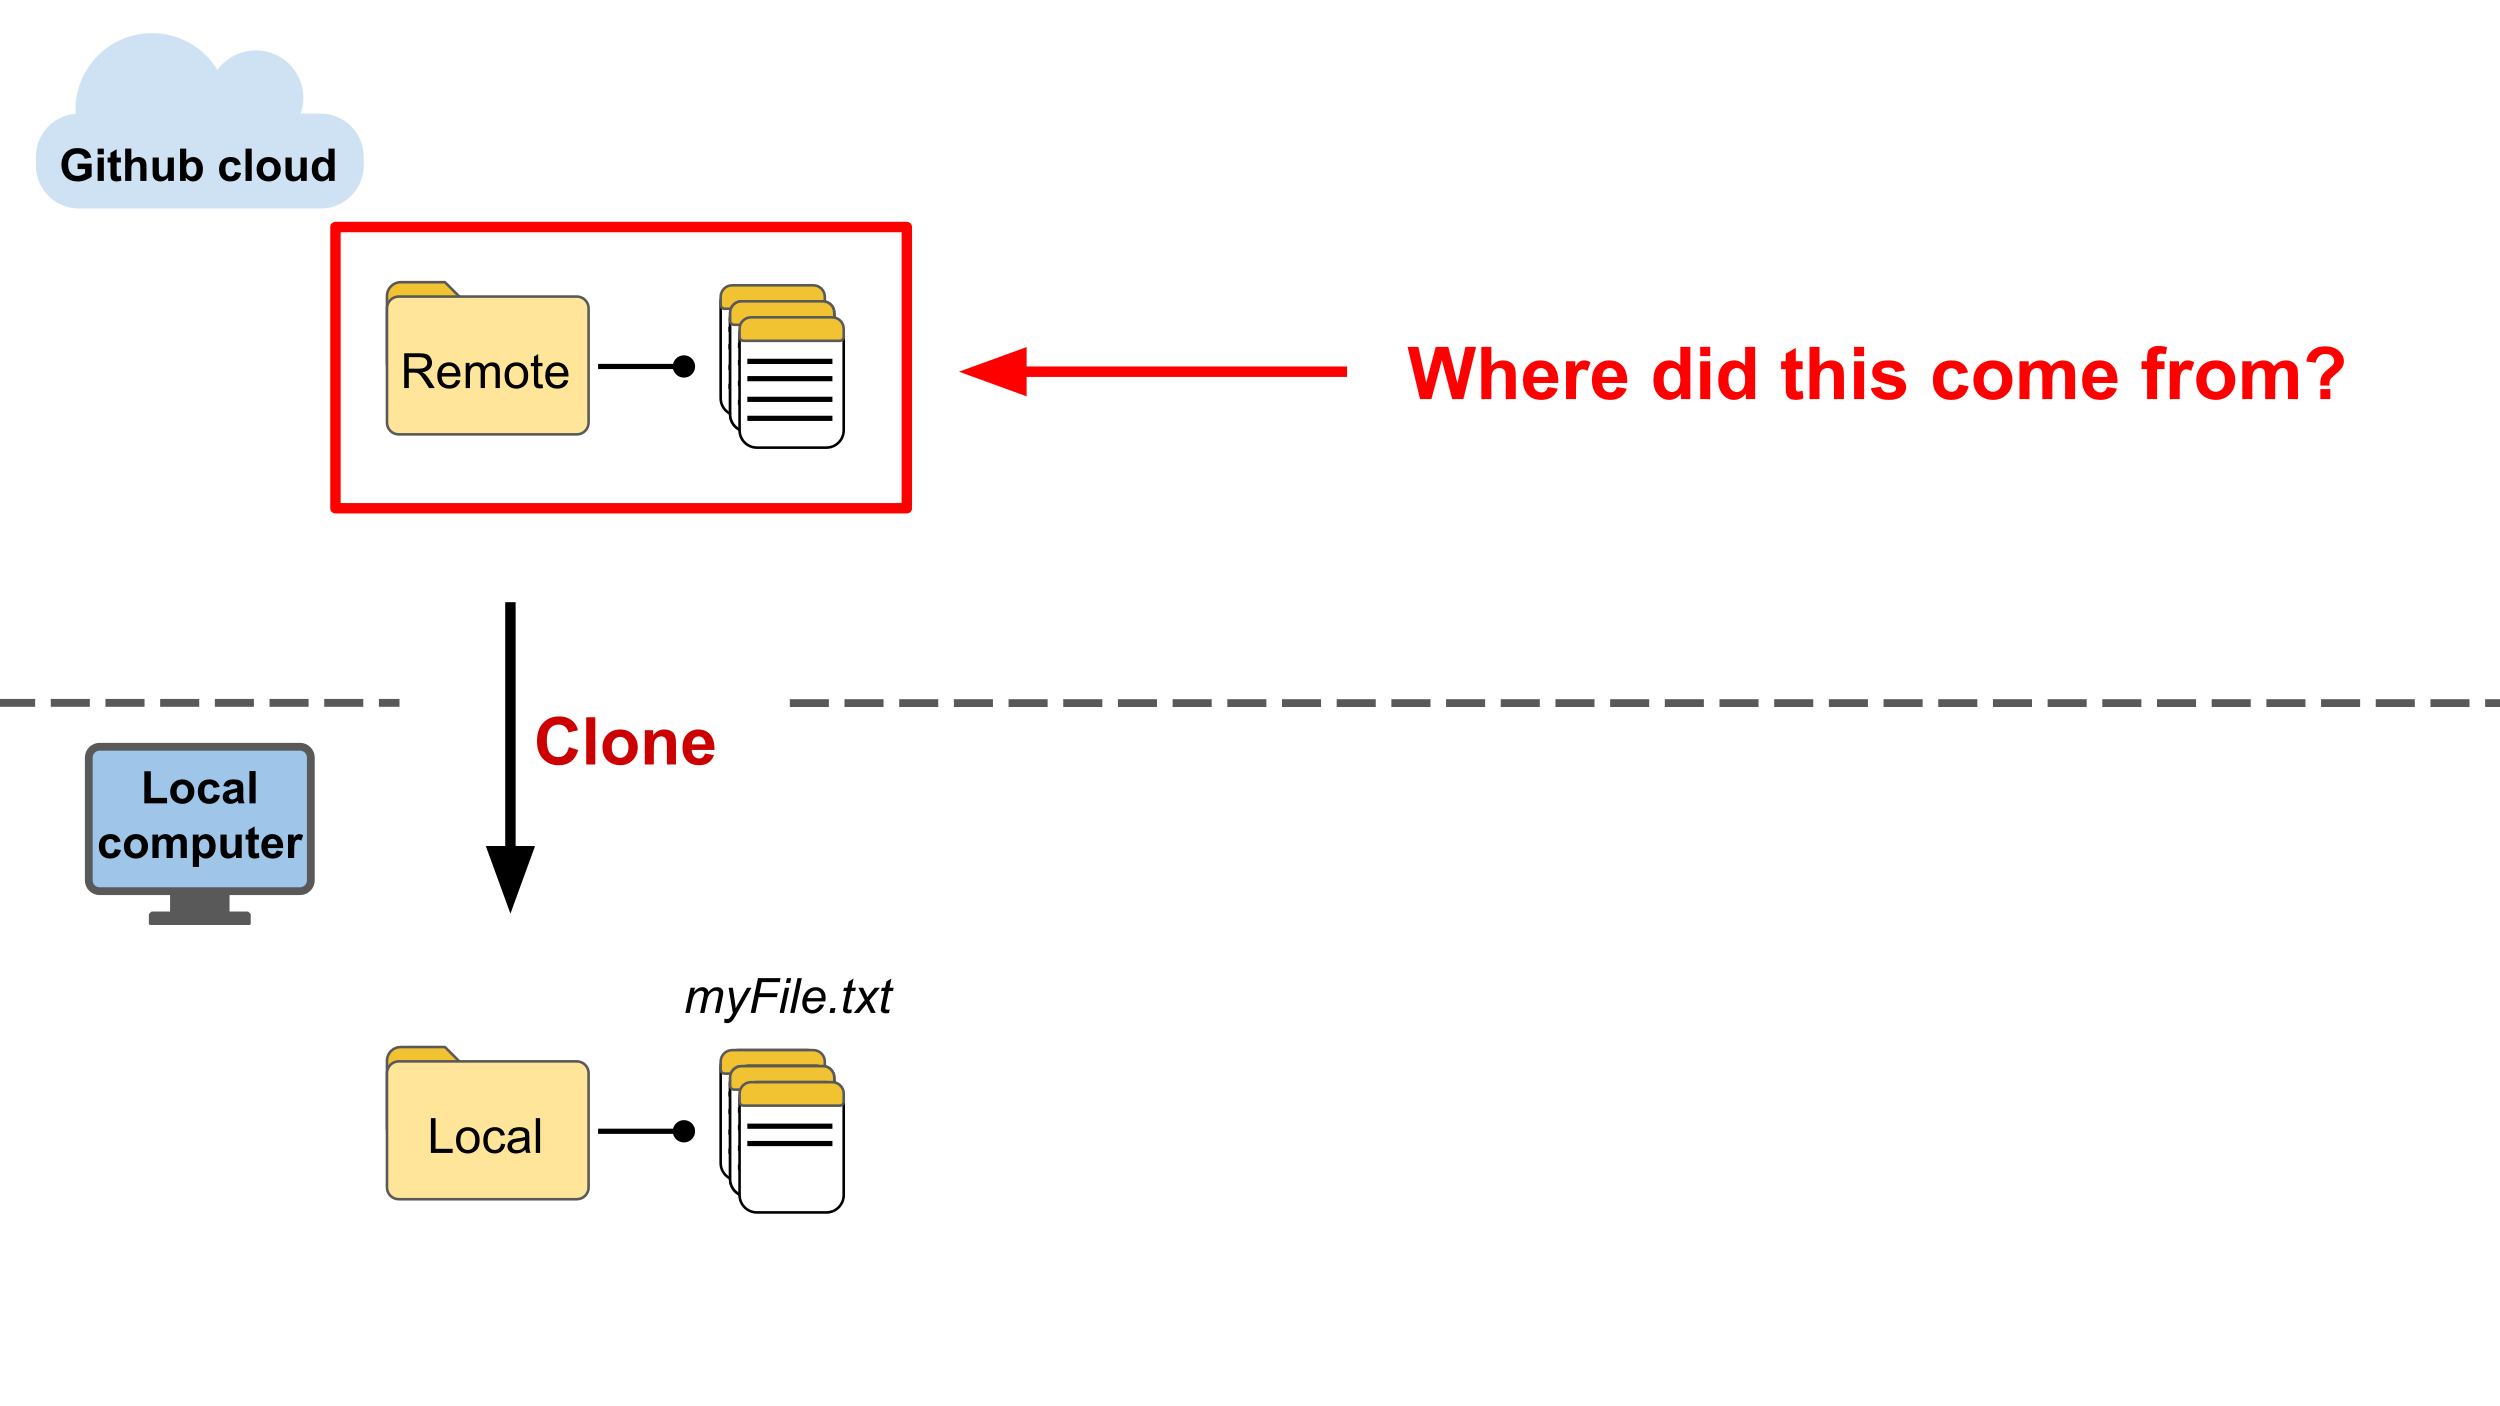 <svg version="1.1" viewBox="0.0 0.0 960.0 540.0" fill="none" stroke="none" stroke-linecap="square" stroke-miterlimit="10" xmlns:xlink="http://www.w3.org/1999/xlink" xmlns="http://www.w3.org/2000/svg"><rect x="0.0" y="0.0" width="960.0" height="540.0" fill="#333333" stroke="none"/><clipPath id="g9e1ea9d259_0_1703.0"><path d="m0 0l960.0 0l0 540.0l-960.0 0l0 -540.0z" clip-rule="nonzero"/></clipPath><g clip-path="url(#g9e1ea9d259_0_1703.0)"><path fill="#ffffff" d="m0 0l960.0 0l0 540.0l-960.0 0z" fill-rule="evenodd"/><path fill="#cfe2f3" d="m13.767 60.2l0 0c0 -9.149 7.417 -16.566 16.566 -16.566l92.781 0c4.394 0 8.607 1.745 11.714 4.852c3.107 3.107 4.852 7.32 4.852 11.714l0 3.32c0 9.149 -7.417 16.566 -16.566 16.566l-92.781 0l0 0c-9.149 0 -16.566 -7.417 -16.566 -16.566z" fill-rule="evenodd"/><path fill="#cfe2f3" d="m28.993 42.119l0 0c0 -16.235 13.161 -29.397 29.397 -29.397l0 0c7.796 0 15.274 3.097 20.787 8.61c5.513 5.513 8.61 12.99 8.61 20.787l0 0c0 16.235 -13.161 29.397 -29.397 29.397l0 0c-16.235 0 -29.397 -13.161 -29.397 -29.397z" fill-rule="evenodd"/><path fill="#cfe2f3" d="m80.033 37.557l0 0c0 -10.066 8.16 -18.226 18.226 -18.226l0 0c4.834 0 9.47 1.92 12.888 5.338c3.418 3.418 5.338 8.054 5.338 12.888l0 0c0 10.066 -8.16 18.226 -18.226 18.226l0 0c-10.066 0 -18.226 -8.16 -18.226 -18.226z" fill-rule="evenodd"/><path fill="#000000" fill-opacity="0.0" d="m0 269.902l151.906 0" fill-rule="evenodd"/><path stroke="#595959" stroke-width="3.0" stroke-linejoin="round" stroke-linecap="butt" stroke-dasharray="12.0,9.0" d="m0 269.902l151.906 0" fill-rule="evenodd"/><path fill="#9fc5e8" d="m34.09 290.915l0 0c0 -2.297 1.862 -4.159 4.159 -4.159l76.95 0c1.103 0 2.161 0.438 2.941 1.218c0.78 0.78 1.218 1.838 1.218 2.941l0 47.138c0 2.297 -1.862 4.159 -4.159 4.159l-76.95 0c-2.297 0 -4.159 -1.862 -4.159 -4.159z" fill-rule="evenodd"/><path stroke="#595959" stroke-width="3.0" stroke-linejoin="round" stroke-linecap="butt" d="m34.09 290.915l0 0c0 -2.297 1.862 -4.159 4.159 -4.159l76.95 0c1.103 0 2.161 0.438 2.941 1.218c0.78 0.78 1.218 1.838 1.218 2.941l0 47.138c0 2.297 -1.862 4.159 -4.159 4.159l-76.95 0c-2.297 0 -4.159 -1.862 -4.159 -4.159z" fill-rule="evenodd"/><path fill="#595959" d="m65.806 342.212l21.835 0l0 8.311l-21.835 0z" fill-rule="evenodd"/><path stroke="#595959" stroke-width="1.0" stroke-linejoin="round" stroke-linecap="butt" d="m65.806 342.212l21.835 0l0 8.311l-21.835 0z" fill-rule="evenodd"/><path fill="#595959" d="m58.357 350.523l36.733 0l0.694 0.694l0 3.472l0 0l-38.122 0l0 0l0 -3.472z" fill-rule="evenodd"/><path stroke="#595959" stroke-width="1.0" stroke-linejoin="round" stroke-linecap="butt" d="m58.357 350.523l36.733 0l0.694 0.694l0 3.472l0 0l-38.122 0l0 0l0 -3.472z" fill-rule="evenodd"/><path fill="#000000" fill-opacity="0.0" d="m26.738 282.835l99.969 0l0 52.913l-99.969 0z" fill-rule="evenodd"/><path fill="#000000" d="m55.421 308.475l0 -12.297l2.5 0l0 10.203l6.234 0l0 2.094l-8.734 0zm9.944 -4.625q0 -1.172 0.578 -2.281q0.594 -1.109 1.656 -1.688q1.078 -0.594 2.406 -0.594q2.031 0 3.328 1.328q1.312 1.312 1.312 3.344q0 2.031 -1.328 3.375q-1.312 1.344 -3.297 1.344q-1.234 0 -2.359 -0.547q-1.125 -0.562 -1.719 -1.641q-0.578 -1.094 -0.578 -2.641zm2.438 0.125q0 1.344 0.641 2.062q0.641 0.703 1.562 0.703q0.938 0 1.562 -0.703q0.625 -0.719 0.625 -2.078q0 -1.312 -0.625 -2.016q-0.625 -0.719 -1.562 -0.719q-0.922 0 -1.562 0.719q-0.641 0.703 -0.641 2.031zm16.538 -1.828l-2.344 0.422q-0.125 -0.703 -0.547 -1.047q-0.406 -0.359 -1.078 -0.359q-0.891 0 -1.422 0.609q-0.516 0.609 -0.516 2.047q0 1.609 0.531 2.266q0.531 0.656 1.438 0.656q0.688 0 1.109 -0.375q0.438 -0.391 0.609 -1.328l2.344 0.391q-0.375 1.609 -1.406 2.438q-1.031 0.812 -2.766 0.812q-1.969 0 -3.141 -1.234q-1.172 -1.25 -1.172 -3.453q0 -2.219 1.172 -3.453q1.188 -1.25 3.188 -1.25q1.641 0 2.609 0.703q0.969 0.703 1.391 2.156zm3.575 0.078l-2.156 -0.391q0.375 -1.297 1.25 -1.922q0.891 -0.625 2.641 -0.625q1.594 0 2.375 0.375q0.781 0.375 1.094 0.953q0.312 0.578 0.312 2.125l-0.016 2.781q0 1.188 0.109 1.75q0.109 0.562 0.422 1.203l-2.344 0q-0.094 -0.234 -0.234 -0.703q-0.062 -0.203 -0.078 -0.281q-0.609 0.594 -1.312 0.891q-0.688 0.297 -1.469 0.297q-1.391 0 -2.188 -0.75q-0.797 -0.75 -0.797 -1.906q0 -0.766 0.359 -1.359q0.359 -0.594 1.016 -0.906q0.656 -0.328 1.891 -0.562q1.672 -0.312 2.312 -0.578l0 -0.234q0 -0.688 -0.344 -0.984q-0.328 -0.297 -1.281 -0.297q-0.625 0 -0.984 0.25q-0.359 0.25 -0.578 0.875zm3.188 1.938q-0.453 0.156 -1.453 0.375q-0.984 0.203 -1.297 0.406q-0.453 0.328 -0.453 0.828q0 0.5 0.359 0.875q0.375 0.359 0.953 0.359q0.641 0 1.234 -0.422q0.422 -0.328 0.562 -0.797q0.094 -0.297 0.094 -1.156l0 -0.469zm4.684 4.312l0 -12.406l2.375 0l0 12.406l-2.375 0z" fill-rule="nonzero"/><path fill="#000000" d="m46.325 323.147l-2.344 0.422q-0.125 -0.703 -0.547 -1.047q-0.406 -0.359 -1.078 -0.359q-0.891 0 -1.422 0.609q-0.516 0.609 -0.516 2.047q0 1.609 0.531 2.266q0.531 0.656 1.438 0.656q0.688 0 1.109 -0.375q0.438 -0.391 0.609 -1.328l2.344 0.391q-0.375 1.609 -1.406 2.438q-1.031 0.812 -2.766 0.812q-1.969 0 -3.141 -1.234q-1.172 -1.25 -1.172 -3.453q0 -2.219 1.172 -3.453q1.188 -1.25 3.188 -1.25q1.641 0 2.609 0.703q0.969 0.703 1.391 2.156zm1.246 1.703q0 -1.172 0.578 -2.281q0.594 -1.109 1.656 -1.688q1.078 -0.594 2.406 -0.594q2.031 0 3.328 1.328q1.312 1.312 1.312 3.344q0 2.031 -1.328 3.375q-1.312 1.344 -3.297 1.344q-1.234 0 -2.359 -0.547q-1.125 -0.562 -1.719 -1.641q-0.578 -1.094 -0.578 -2.641zm2.438 0.125q0 1.344 0.641 2.062q0.641 0.703 1.562 0.703q0.938 0 1.562 -0.703q0.625 -0.719 0.625 -2.078q0 -1.312 -0.625 -2.016q-0.625 -0.719 -1.562 -0.719q-0.922 0 -1.562 0.719q-0.641 0.703 -0.641 2.031zm8.522 -4.484l2.188 0l0 1.219q1.188 -1.422 2.812 -1.422q0.859 0 1.484 0.359q0.641 0.344 1.047 1.062q0.594 -0.719 1.281 -1.062q0.688 -0.359 1.469 -0.359q0.984 0 1.672 0.406q0.688 0.391 1.016 1.172q0.25 0.578 0.25 1.859l0 5.75l-2.375 0l0 -5.141q0 -1.328 -0.25 -1.719q-0.328 -0.516 -1.016 -0.516q-0.5 0 -0.938 0.312q-0.438 0.297 -0.641 0.891q-0.188 0.594 -0.188 1.859l0 4.312l-2.375 0l0 -4.922q0 -1.312 -0.125 -1.688q-0.125 -0.391 -0.391 -0.578q-0.266 -0.188 -0.734 -0.188q-0.547 0 -0.984 0.297q-0.438 0.297 -0.641 0.859q-0.188 0.562 -0.188 1.859l0 4.359l-2.375 0l0 -8.984zm15.517 0l2.219 0l0 1.312q0.438 -0.672 1.172 -1.094q0.734 -0.422 1.625 -0.422q1.578 0 2.656 1.234q1.094 1.219 1.094 3.406q0 2.25 -1.109 3.5q-1.094 1.25 -2.656 1.25q-0.734 0 -1.344 -0.297q-0.609 -0.297 -1.281 -1.016l0 4.531l-2.375 0l0 -12.406zm2.359 4.344q0 1.516 0.594 2.234q0.609 0.719 1.469 0.719q0.828 0 1.375 -0.656q0.547 -0.672 0.547 -2.188q0 -1.406 -0.562 -2.094q-0.562 -0.688 -1.406 -0.688q-0.875 0 -1.453 0.672q-0.562 0.672 -0.562 2.0zm14.21 4.641l0 -1.344q-0.484 0.719 -1.297 1.141q-0.797 0.406 -1.672 0.406q-0.906 0 -1.625 -0.391q-0.719 -0.406 -1.047 -1.125q-0.328 -0.719 -0.328 -1.984l0 -5.688l2.391 0l0 4.125q0 1.891 0.125 2.328q0.125 0.422 0.469 0.672q0.359 0.25 0.891 0.25q0.609 0 1.094 -0.328q0.484 -0.344 0.656 -0.828q0.172 -0.5 0.172 -2.422l0 -3.797l2.375 0l0 8.984l-2.203 0zm8.788 -8.984l0 1.891l-1.625 0l0 3.625q0 1.094 0.047 1.281q0.047 0.188 0.203 0.312q0.172 0.109 0.422 0.109q0.328 0 0.953 -0.234l0.203 1.844q-0.828 0.359 -1.875 0.359q-0.656 0 -1.172 -0.219q-0.516 -0.219 -0.766 -0.547q-0.234 -0.344 -0.312 -0.938q-0.078 -0.406 -0.078 -1.672l0 -3.922l-1.094 0l0 -1.891l1.094 0l0 -1.781l2.375 -1.391l0 3.172l1.625 0zm6.864 6.125l2.359 0.391q-0.453 1.312 -1.438 2.0q-0.984 0.672 -2.469 0.672q-2.344 0 -3.469 -1.531q-0.891 -1.234 -0.891 -3.094q0 -2.234 1.172 -3.5q1.172 -1.266 2.953 -1.266q2.0 0 3.156 1.328q1.172 1.312 1.109 4.047l-5.953 0q0.031 1.062 0.578 1.656q0.547 0.578 1.375 0.578q0.547 0 0.922 -0.297q0.391 -0.312 0.594 -0.984zm0.125 -2.406q-0.016 -1.031 -0.531 -1.562q-0.5 -0.547 -1.234 -0.547q-0.781 0 -1.281 0.578q-0.516 0.562 -0.5 1.531l3.547 0zm6.575 5.266l-2.375 0l0 -8.984l2.203 0l0 1.281q0.578 -0.906 1.031 -1.188q0.453 -0.297 1.016 -0.297q0.812 0 1.578 0.453l-0.734 2.062q-0.609 -0.391 -1.125 -0.391q-0.5 0 -0.844 0.281q-0.344 0.281 -0.547 1.0q-0.203 0.719 -0.203 3.0l0 2.781z" fill-rule="nonzero"/><path fill="#000000" fill-opacity="0.0" d="m196.005 233.249l0 117.606" fill-rule="evenodd"/><path stroke="#000000" stroke-width="4.0" stroke-linejoin="round" stroke-linecap="butt" d="m196.005 233.249l0 93.606" fill-rule="evenodd"/><path fill="#000000" stroke="#000000" stroke-width="4.0" stroke-linecap="butt" d="m189.398 326.856l6.607 18.152l6.607 -18.152z" fill-rule="evenodd"/><path fill="#000000" fill-opacity="0.0" d="m196.005 260.226l95.055 0l0 20.189l-95.055 0z" fill-rule="evenodd"/><path fill="#cc0000" d="m218.443 286.874l3.562 1.125q-0.828 2.969 -2.734 4.422q-1.891 1.438 -4.797 1.438q-3.625 0 -5.953 -2.469q-2.312 -2.469 -2.312 -6.75q0 -4.531 2.328 -7.031q2.344 -2.5 6.156 -2.5q3.328 0 5.406 1.969q1.234 1.156 1.844 3.328l-3.625 0.875q-0.312 -1.406 -1.344 -2.219q-1.016 -0.828 -2.469 -0.828q-2.016 0 -3.281 1.453q-1.25 1.438 -1.25 4.688q0 3.438 1.234 4.906q1.234 1.453 3.219 1.453q1.469 0 2.516 -0.922q1.047 -0.938 1.5 -2.938zm6.666 6.672l0 -18.125l3.484 0l0 18.125l-3.484 0zm6.24 -6.75q0 -1.734 0.844 -3.344q0.859 -1.625 2.422 -2.484q1.562 -0.859 3.5 -0.859q2.984 0 4.875 1.938q1.906 1.938 1.906 4.891q0 2.984 -1.922 4.953q-1.922 1.953 -4.844 1.953q-1.797 0 -3.438 -0.812q-1.641 -0.812 -2.5 -2.391q-0.844 -1.578 -0.844 -3.844zm3.562 0.188q0 1.953 0.922 3.0q0.938 1.031 2.297 1.031q1.359 0 2.281 -1.031q0.922 -1.047 0.922 -3.031q0 -1.922 -0.922 -2.953q-0.922 -1.047 -2.281 -1.047q-1.359 0 -2.297 1.047q-0.922 1.031 -0.922 2.984zm24.659 6.562l-3.469 0l0 -6.703q0 -2.125 -0.234 -2.75q-0.219 -0.625 -0.719 -0.969q-0.5 -0.344 -1.203 -0.344q-0.906 0 -1.625 0.5q-0.719 0.484 -0.984 1.297q-0.266 0.812 -0.266 3.016l0 5.953l-3.469 0l0 -13.141l3.219 0l0 1.938q1.719 -2.234 4.328 -2.234q1.156 0 2.109 0.422q0.953 0.406 1.438 1.062q0.484 0.641 0.672 1.453q0.203 0.812 0.203 2.344l0 8.156zm11.128 -4.188l3.469 0.594q-0.672 1.906 -2.109 2.906q-1.438 0.984 -3.609 0.984q-3.422 0 -5.062 -2.234q-1.312 -1.797 -1.312 -4.531q0 -3.266 1.703 -5.109q1.719 -1.859 4.328 -1.859q2.922 0 4.609 1.938q1.703 1.938 1.641 5.938l-8.719 0q0.047 1.547 0.844 2.406q0.812 0.859 2.0 0.859q0.828 0 1.375 -0.438q0.562 -0.453 0.844 -1.453zm0.203 -3.5q-0.047 -1.516 -0.797 -2.297q-0.734 -0.781 -1.797 -0.781q-1.125 0 -1.875 0.828q-0.734 0.828 -0.734 2.25l5.203 0z" fill-rule="nonzero"/><path fill="#000000" fill-opacity="0.0" d="m304.79 270.0l655.654 0" fill-rule="evenodd"/><path stroke="#595959" stroke-width="3.0" stroke-linejoin="round" stroke-linecap="butt" stroke-dasharray="12.0,9.0" d="m304.79 270.0l655.654 0" fill-rule="evenodd"/><path fill="#f1c232" d="m153.875 108.365l16.997 0l9.659 9.659l0 21.995l-31.932 0l0 -26.378l0 0c0 -2.914 2.362 -5.276 5.276 -5.276z" fill-rule="evenodd"/><path stroke="#595959" stroke-width="1.0" stroke-linejoin="round" stroke-linecap="butt" d="m153.875 108.365l16.997 0l9.659 9.659l0 21.995l-31.932 0l0 -26.378l0 0c0 -2.914 2.362 -5.276 5.276 -5.276z" fill-rule="evenodd"/><path fill="#ffe599" d="m148.6 118.394l0 0c0 -2.497 2.024 -4.52 4.52 -4.52l68.38 0c1.199 0 2.349 0.476 3.196 1.324c0.848 0.848 1.324 1.998 1.324 3.196l0 43.892c0 2.497 -2.024 4.52 -4.52 4.52l-68.38 0c-2.497 0 -4.52 -2.024 -4.52 -4.52z" fill-rule="evenodd"/><path stroke="#595959" stroke-width="1.0" stroke-linejoin="round" stroke-linecap="butt" d="m148.6 118.394l0 0c0 -2.497 2.024 -4.52 4.52 -4.52l68.38 0c1.199 0 2.349 0.476 3.196 1.324c0.848 0.848 1.324 1.998 1.324 3.196l0 43.892c0 2.497 -2.024 4.52 -4.52 4.52l-68.38 0c-2.497 0 -4.52 -2.024 -4.52 -4.52z" fill-rule="evenodd"/><path fill="#000000" fill-opacity="0.0" d="m143.779 122.105l85.26 0l0 18.614l-85.26 0z" fill-rule="evenodd"/><path fill="#000000" fill-opacity="0.0" d="m230.669 140.719l36.252 0" fill-rule="evenodd"/><path stroke="#000000" stroke-width="2.0" stroke-linejoin="round" stroke-linecap="butt" d="m230.669 140.719l28.672 0" fill-rule="evenodd"/><path fill="#000000" stroke="#000000" stroke-width="2.0" stroke-linecap="butt" d="m265.921 140.719c0 1.817 -1.473 3.29 -3.29 3.29c-1.817 0 -3.29 -1.473 -3.29 -3.29c0 -1.817 1.473 -3.29 3.29 -3.29c1.817 0 3.29 1.473 3.29 3.29z" fill-rule="nonzero"/><path fill="#ffffff" d="m276.738 116.218l0 0c0 -3.681 2.984 -6.665 6.665 -6.665l26.66 0l0 0c1.768 0 3.463 0.702 4.713 1.952c1.25 1.25 1.952 2.945 1.952 4.713l0 36.706c0 3.681 -2.984 6.665 -6.665 6.665l-26.66 0c-3.681 0 -6.665 -2.984 -6.665 -6.665z" fill-rule="evenodd"/><path stroke="#000000" stroke-width="1.0" stroke-linejoin="round" stroke-linecap="butt" d="m276.738 116.218l0 0c0 -3.681 2.984 -6.665 6.665 -6.665l26.66 0l0 0c1.768 0 3.463 0.702 4.713 1.952c1.25 1.25 1.952 2.945 1.952 4.713l0 36.706c0 3.681 -2.984 6.665 -6.665 6.665l-26.66 0c-3.681 0 -6.665 -2.984 -6.665 -6.665z" fill-rule="evenodd"/><path fill="#f1c232" d="m278.241 118.577l36.985 0c0.399 0 0.781 -0.158 1.063 -0.44c0.282 -0.282 0.44 -0.664 0.44 -1.063l0 -3.118l0 0c0 -2.428 -1.969 -4.397 -4.397 -4.397l-31.197 0c-2.428 0 -4.397 1.969 -4.397 4.397l0 3.118l0 0c0 0.83 0.673 1.503 1.503 1.503z" fill-rule="evenodd"/><path stroke="#595959" stroke-width="1.0" stroke-linejoin="round" stroke-linecap="butt" d="m278.241 118.577l36.985 0c0.399 0 0.781 -0.158 1.063 -0.44c0.282 -0.282 0.44 -0.664 0.44 -1.063l0 -3.118l0 0c0 -2.428 -1.969 -4.397 -4.397 -4.397l-31.197 0c-2.428 0 -4.397 1.969 -4.397 4.397l0 3.118l0 0c0 0.83 0.673 1.503 1.503 1.503z" fill-rule="evenodd"/><path fill="#000000" fill-opacity="0.0" d="m280.716 126.467l30.673 0" fill-rule="evenodd"/><path stroke="#000000" stroke-width="2.0" stroke-linejoin="round" stroke-linecap="butt" d="m280.716 126.467l30.673 0" fill-rule="evenodd"/><path fill="#000000" fill-opacity="0.0" d="m280.716 133.119l30.673 0" fill-rule="evenodd"/><path stroke="#000000" stroke-width="2.0" stroke-linejoin="round" stroke-linecap="butt" d="m280.716 133.119l30.673 0" fill-rule="evenodd"/><path fill="#000000" fill-opacity="0.0" d="m280.716 141.057l30.673 0" fill-rule="evenodd"/><path stroke="#000000" stroke-width="2.0" stroke-linejoin="round" stroke-linecap="butt" d="m280.716 141.057l30.673 0" fill-rule="evenodd"/><path fill="#000000" fill-opacity="0.0" d="m280.716 148.35l30.673 0" fill-rule="evenodd"/><path stroke="#000000" stroke-width="2.0" stroke-linejoin="round" stroke-linecap="butt" d="m280.716 148.35l30.673 0" fill-rule="evenodd"/><path fill="#ffffff" d="m280.368 122.367l0 0c0 -3.681 2.984 -6.665 6.665 -6.665l26.66 0l0 0c1.768 0 3.463 0.702 4.713 1.952c1.25 1.25 1.952 2.945 1.952 4.713l0 36.706c0 3.681 -2.984 6.665 -6.665 6.665l-26.66 0c-3.681 0 -6.665 -2.984 -6.665 -6.665z" fill-rule="evenodd"/><path stroke="#000000" stroke-width="1.0" stroke-linejoin="round" stroke-linecap="butt" d="m280.368 122.367l0 0c0 -3.681 2.984 -6.665 6.665 -6.665l26.66 0l0 0c1.768 0 3.463 0.702 4.713 1.952c1.25 1.25 1.952 2.945 1.952 4.713l0 36.706c0 3.681 -2.984 6.665 -6.665 6.665l-26.66 0c-3.681 0 -6.665 -2.984 -6.665 -6.665z" fill-rule="evenodd"/><path fill="#f1c232" d="m281.87 124.725l36.985 0c0.399 0 0.781 -0.158 1.063 -0.44c0.282 -0.282 0.44 -0.664 0.44 -1.063l0 -3.118l0 0c0 -2.428 -1.969 -4.397 -4.397 -4.397l-31.197 0c-2.428 0 -4.397 1.969 -4.397 4.397l0 3.118l0 0c0 0.83 0.673 1.503 1.503 1.503z" fill-rule="evenodd"/><path stroke="#595959" stroke-width="1.0" stroke-linejoin="round" stroke-linecap="butt" d="m281.87 124.725l36.985 0c0.399 0 0.781 -0.158 1.063 -0.44c0.282 -0.282 0.44 -0.664 0.44 -1.063l0 -3.118l0 0c0 -2.428 -1.969 -4.397 -4.397 -4.397l-31.197 0c-2.428 0 -4.397 1.969 -4.397 4.397l0 3.118l0 0c0 0.83 0.673 1.503 1.503 1.503z" fill-rule="evenodd"/><path fill="#000000" fill-opacity="0.0" d="m284.345 132.616l30.673 0" fill-rule="evenodd"/><path stroke="#000000" stroke-width="2.0" stroke-linejoin="round" stroke-linecap="butt" d="m284.345 132.616l30.673 0" fill-rule="evenodd"/><path fill="#000000" fill-opacity="0.0" d="m284.345 139.268l30.673 0" fill-rule="evenodd"/><path stroke="#000000" stroke-width="2.0" stroke-linejoin="round" stroke-linecap="butt" d="m284.345 139.268l30.673 0" fill-rule="evenodd"/><path fill="#000000" fill-opacity="0.0" d="m284.345 147.205l30.673 0" fill-rule="evenodd"/><path stroke="#000000" stroke-width="2.0" stroke-linejoin="round" stroke-linecap="butt" d="m284.345 147.205l30.673 0" fill-rule="evenodd"/><path fill="#000000" fill-opacity="0.0" d="m284.345 154.499l30.673 0" fill-rule="evenodd"/><path stroke="#000000" stroke-width="2.0" stroke-linejoin="round" stroke-linecap="butt" d="m284.345 154.499l30.673 0" fill-rule="evenodd"/><path fill="#ffffff" d="m280.368 122.367l0 0c0 -3.681 2.984 -6.665 6.665 -6.665l26.66 0l0 0c1.768 0 3.463 0.702 4.713 1.952c1.25 1.25 1.952 2.945 1.952 4.713l0 36.706c0 3.681 -2.984 6.665 -6.665 6.665l-26.66 0c-3.681 0 -6.665 -2.984 -6.665 -6.665z" fill-rule="evenodd"/><path stroke="#000000" stroke-width="1.0" stroke-linejoin="round" stroke-linecap="butt" d="m280.368 122.367l0 0c0 -3.681 2.984 -6.665 6.665 -6.665l26.66 0l0 0c1.768 0 3.463 0.702 4.713 1.952c1.25 1.25 1.952 2.945 1.952 4.713l0 36.706c0 3.681 -2.984 6.665 -6.665 6.665l-26.66 0c-3.681 0 -6.665 -2.984 -6.665 -6.665z" fill-rule="evenodd"/><path fill="#f1c232" d="m281.87 124.725l36.985 0c0.399 0 0.781 -0.158 1.063 -0.44c0.282 -0.282 0.44 -0.664 0.44 -1.063l0 -3.118l0 0c0 -2.428 -1.969 -4.397 -4.397 -4.397l-31.197 0c-2.428 0 -4.397 1.969 -4.397 4.397l0 3.118l0 0c0 0.83 0.673 1.503 1.503 1.503z" fill-rule="evenodd"/><path stroke="#595959" stroke-width="1.0" stroke-linejoin="round" stroke-linecap="butt" d="m281.87 124.725l36.985 0c0.399 0 0.781 -0.158 1.063 -0.44c0.282 -0.282 0.44 -0.664 0.44 -1.063l0 -3.118l0 0c0 -2.428 -1.969 -4.397 -4.397 -4.397l-31.197 0c-2.428 0 -4.397 1.969 -4.397 4.397l0 3.118l0 0c0 0.83 0.673 1.503 1.503 1.503z" fill-rule="evenodd"/><path fill="#000000" fill-opacity="0.0" d="m284.345 132.616l30.673 0" fill-rule="evenodd"/><path stroke="#000000" stroke-width="2.0" stroke-linejoin="round" stroke-linecap="butt" d="m284.345 132.616l30.673 0" fill-rule="evenodd"/><path fill="#000000" fill-opacity="0.0" d="m284.345 139.268l30.673 0" fill-rule="evenodd"/><path stroke="#000000" stroke-width="2.0" stroke-linejoin="round" stroke-linecap="butt" d="m284.345 139.268l30.673 0" fill-rule="evenodd"/><path fill="#000000" fill-opacity="0.0" d="m284.345 147.205l30.673 0" fill-rule="evenodd"/><path stroke="#000000" stroke-width="2.0" stroke-linejoin="round" stroke-linecap="butt" d="m284.345 147.205l30.673 0" fill-rule="evenodd"/><path fill="#000000" fill-opacity="0.0" d="m284.345 154.499l30.673 0" fill-rule="evenodd"/><path stroke="#000000" stroke-width="2.0" stroke-linejoin="round" stroke-linecap="butt" d="m284.345 154.499l30.673 0" fill-rule="evenodd"/><path fill="#ffffff" d="m283.997 128.515l0 0c0 -3.681 2.984 -6.665 6.665 -6.665l26.66 0l0 0c1.768 0 3.463 0.702 4.713 1.952c1.25 1.25 1.952 2.945 1.952 4.713l0 36.706c0 3.681 -2.984 6.665 -6.665 6.665l-26.66 0c-3.681 0 -6.665 -2.984 -6.665 -6.665z" fill-rule="evenodd"/><path stroke="#000000" stroke-width="1.0" stroke-linejoin="round" stroke-linecap="butt" d="m283.997 128.515l0 0c0 -3.681 2.984 -6.665 6.665 -6.665l26.66 0l0 0c1.768 0 3.463 0.702 4.713 1.952c1.25 1.25 1.952 2.945 1.952 4.713l0 36.706c0 3.681 -2.984 6.665 -6.665 6.665l-26.66 0c-3.681 0 -6.665 -2.984 -6.665 -6.665z" fill-rule="evenodd"/><path fill="#f1c232" d="m285.5 130.874l36.985 0c0.399 0 0.781 -0.158 1.063 -0.44c0.282 -0.282 0.44 -0.664 0.44 -1.063l0 -3.118l0 0c0 -2.428 -1.969 -4.397 -4.397 -4.397l-31.197 0c-2.428 0 -4.397 1.969 -4.397 4.397l0 3.118l0 0c0 0.83 0.673 1.503 1.503 1.503z" fill-rule="evenodd"/><path stroke="#595959" stroke-width="1.0" stroke-linejoin="round" stroke-linecap="butt" d="m285.5 130.874l36.985 0c0.399 0 0.781 -0.158 1.063 -0.44c0.282 -0.282 0.44 -0.664 0.44 -1.063l0 -3.118l0 0c0 -2.428 -1.969 -4.397 -4.397 -4.397l-31.197 0c-2.428 0 -4.397 1.969 -4.397 4.397l0 3.118l0 0c0 0.83 0.673 1.503 1.503 1.503z" fill-rule="evenodd"/><path fill="#000000" fill-opacity="0.0" d="m287.974 138.764l30.673 0" fill-rule="evenodd"/><path stroke="#000000" stroke-width="2.0" stroke-linejoin="round" stroke-linecap="butt" d="m287.974 138.764l30.673 0" fill-rule="evenodd"/><path fill="#000000" fill-opacity="0.0" d="m287.974 145.416l30.673 0" fill-rule="evenodd"/><path stroke="#000000" stroke-width="2.0" stroke-linejoin="round" stroke-linecap="butt" d="m287.974 145.416l30.673 0" fill-rule="evenodd"/><path fill="#000000" fill-opacity="0.0" d="m287.974 153.353l30.673 0" fill-rule="evenodd"/><path stroke="#000000" stroke-width="2.0" stroke-linejoin="round" stroke-linecap="butt" d="m287.974 153.353l30.673 0" fill-rule="evenodd"/><path fill="#000000" fill-opacity="0.0" d="m287.974 160.647l30.673 0" fill-rule="evenodd"/><path stroke="#000000" stroke-width="2.0" stroke-linejoin="round" stroke-linecap="butt" d="m287.974 160.647l30.673 0" fill-rule="evenodd"/><path fill="#f1c232" d="m153.875 402.055l16.997 0l9.659 9.659l0 21.995l-31.932 0l0 -26.378l0 0c0 -2.914 2.362 -5.276 5.276 -5.276z" fill-rule="evenodd"/><path stroke="#595959" stroke-width="1.0" stroke-linejoin="round" stroke-linecap="butt" d="m153.875 402.055l16.997 0l9.659 9.659l0 21.995l-31.932 0l0 -26.378l0 0c0 -2.914 2.362 -5.276 5.276 -5.276z" fill-rule="evenodd"/><path fill="#ffe599" d="m148.6 412.085l0 0c0 -2.497 2.024 -4.52 4.52 -4.52l68.38 0c1.199 0 2.349 0.476 3.196 1.324c0.848 0.848 1.324 1.998 1.324 3.196l0 43.892c0 2.497 -2.024 4.52 -4.52 4.52l-68.38 0c-2.497 0 -4.52 -2.024 -4.52 -4.52z" fill-rule="evenodd"/><path stroke="#595959" stroke-width="1.0" stroke-linejoin="round" stroke-linecap="butt" d="m148.6 412.085l0 0c0 -2.497 2.024 -4.52 4.52 -4.52l68.38 0c1.199 0 2.349 0.476 3.196 1.324c0.848 0.848 1.324 1.998 1.324 3.196l0 43.892c0 2.497 -2.024 4.52 -4.52 4.52l-68.38 0c-2.497 0 -4.52 -2.024 -4.52 -4.52z" fill-rule="evenodd"/><path fill="#000000" fill-opacity="0.0" d="m143.779 415.795l85.26 0l0 18.614l-85.26 0z" fill-rule="evenodd"/><path fill="#000000" d="m165.469 442.715l0 -13.359l1.781 0l0 11.781l6.562 0l0 1.578l-8.344 0zm9.641 -4.844q0 -2.688 1.484 -3.969q1.25 -1.078 3.047 -1.078q2.0 0 3.266 1.312q1.266 1.297 1.266 3.609q0 1.859 -0.562 2.938q-0.562 1.062 -1.641 1.656q-1.062 0.594 -2.328 0.594q-2.031 0 -3.281 -1.297q-1.25 -1.312 -1.25 -3.766zm1.688 0q0 1.859 0.797 2.797q0.812 0.922 2.047 0.922q1.219 0 2.031 -0.922q0.812 -0.938 0.812 -2.844q0 -1.797 -0.812 -2.719q-0.812 -0.922 -2.031 -0.922q-1.234 0 -2.047 0.922q-0.797 0.906 -0.797 2.766zm15.61 1.297l1.609 0.219q-0.266 1.656 -1.359 2.609q-1.078 0.938 -2.672 0.938q-1.984 0 -3.188 -1.297q-1.203 -1.297 -1.203 -3.719q0 -1.578 0.516 -2.75q0.516 -1.172 1.578 -1.75q1.062 -0.594 2.312 -0.594q1.578 0 2.578 0.797q1.0 0.797 1.281 2.266l-1.594 0.234q-0.234 -0.969 -0.812 -1.453q-0.578 -0.5 -1.391 -0.5q-1.234 0 -2.016 0.891q-0.781 0.891 -0.781 2.812q0 1.953 0.75 2.844q0.75 0.875 1.953 0.875q0.969 0 1.609 -0.594q0.656 -0.594 0.828 -1.828zm9.328 2.359q-0.922 0.766 -1.766 1.094q-0.828 0.312 -1.797 0.312q-1.594 0 -2.453 -0.781q-0.859 -0.781 -0.859 -1.984q0 -0.719 0.328 -1.297q0.328 -0.594 0.844 -0.938q0.531 -0.359 1.188 -0.547q0.469 -0.125 1.453 -0.25q1.984 -0.234 2.922 -0.562q0.016 -0.344 0.016 -0.422q0 -1.0 -0.469 -1.422q-0.625 -0.547 -1.875 -0.547q-1.156 0 -1.703 0.406q-0.547 0.406 -0.812 1.422l-1.609 -0.219q0.219 -1.016 0.719 -1.641q0.5 -0.641 1.453 -0.984q0.953 -0.344 2.188 -0.344q1.25 0 2.016 0.297q0.781 0.281 1.141 0.734q0.375 0.438 0.516 1.109q0.078 0.422 0.078 1.516l0 2.188q0 2.281 0.109 2.891q0.109 0.594 0.406 1.156l-1.703 0q-0.266 -0.516 -0.328 -1.188zm-0.141 -3.672q-0.891 0.375 -2.672 0.625q-1.016 0.141 -1.438 0.328q-0.422 0.188 -0.656 0.531q-0.219 0.344 -0.219 0.781q0 0.656 0.5 1.094q0.5 0.438 1.453 0.438q0.938 0 1.672 -0.406q0.75 -0.422 1.094 -1.141q0.266 -0.562 0.266 -1.641l0 -0.609zm4.157 4.859l0 -13.359l1.641 0l0 13.359l-1.641 0z" fill-rule="nonzero"/><path fill="#000000" fill-opacity="0.0" d="m230.669 434.409l36.252 0" fill-rule="evenodd"/><path stroke="#000000" stroke-width="2.0" stroke-linejoin="round" stroke-linecap="butt" d="m230.669 434.409l28.672 0" fill-rule="evenodd"/><path fill="#000000" stroke="#000000" stroke-width="2.0" stroke-linecap="butt" d="m265.921 434.409c0 1.817 -1.473 3.29 -3.29 3.29c-1.817 0 -3.29 -1.473 -3.29 -3.29c0 -1.817 1.473 -3.29 3.29 -3.29c1.817 0 3.29 1.473 3.29 3.29z" fill-rule="nonzero"/><path fill="#000000" fill-opacity="0.0" d="m253.559 363.291l109.606 0l0 16.756l-109.606 0z" fill-rule="evenodd"/><path fill="#000000" d="m263.168 388.967l2.016 -9.672l1.656 0l-0.344 1.594q0.922 -1.031 1.641 -1.422q0.734 -0.391 1.578 -0.391q0.906 0 1.516 0.484q0.609 0.469 0.797 1.328q0.734 -0.906 1.547 -1.359q0.812 -0.453 1.719 -0.453q1.219 0 1.812 0.578q0.609 0.562 0.609 1.609q0 0.438 -0.203 1.469l-1.312 6.234l-1.641 0l1.328 -6.391q0.172 -0.781 0.172 -1.125q0 -0.469 -0.297 -0.734q-0.297 -0.281 -0.844 -0.281q-0.75 0 -1.516 0.453q-0.766 0.438 -1.188 1.172q-0.422 0.719 -0.734 2.219l-0.984 4.688l-1.656 0l1.375 -6.531q0.141 -0.672 0.141 -0.953q0 -0.469 -0.297 -0.75q-0.297 -0.297 -0.766 -0.297q-0.703 0 -1.484 0.453q-0.766 0.438 -1.25 1.234q-0.469 0.797 -0.781 2.266l-0.953 4.578l-1.656 0zm14.931 3.734l0.094 -1.547q0.516 0.141 1.0 0.141q0.5 0 0.812 -0.219q0.406 -0.312 0.875 -1.141l0.531 -0.938l-1.625 -9.703l1.625 0l0.734 4.891q0.219 1.453 0.375 2.891l4.328 -7.781l1.719 0l-6.172 10.953q-0.891 1.609 -1.594 2.125q-0.688 0.516 -1.578 0.516q-0.578 0 -1.125 -0.188zm10.172 -3.734l2.797 -13.359l8.672 0l-0.312 1.531l-6.906 0l-0.875 4.25l7.016 0l-0.312 1.516l-7.016 0l-1.281 6.062l-1.781 0zm13.505 -11.484l0.406 -1.875l1.625 0l-0.391 1.875l-1.641 0zm-2.391 11.484l2.016 -9.672l1.656 0l-2.031 9.672l-1.641 0zm4.067 0l2.797 -13.359l1.641 0l-2.781 13.359l-1.656 0zm11.379 -3.281l1.609 0.156q-0.344 1.188 -1.594 2.266q-1.234 1.078 -2.969 1.078q-1.062 0 -1.969 -0.5q-0.891 -0.5 -1.359 -1.438q-0.469 -0.953 -0.469 -2.156q0 -1.594 0.734 -3.078q0.734 -1.484 1.891 -2.203q1.172 -0.734 2.531 -0.734q1.734 0 2.766 1.078q1.031 1.062 1.031 2.922q0 0.719 -0.125 1.469l-7.125 0q-0.047 0.281 -0.047 0.5q0 1.359 0.625 2.078q0.625 0.719 1.531 0.719q0.844 0 1.656 -0.547q0.828 -0.562 1.281 -1.609zm-4.781 -2.406l5.422 0q0.016 -0.25 0.016 -0.359q0 -1.234 -0.625 -1.891q-0.625 -0.672 -1.594 -0.672q-1.062 0 -1.938 0.734q-0.859 0.719 -1.281 2.188zm8.516 5.688l0.391 -1.875l1.859 0l-0.391 1.875l-1.859 0zm8.574 -1.344l-0.266 1.359q-0.594 0.141 -1.156 0.141q-0.984 0 -1.562 -0.469q-0.438 -0.375 -0.438 -1.0q0 -0.312 0.234 -1.469l1.172 -5.625l-1.297 0l0.266 -1.266l1.297 0l0.5 -2.375l1.891 -1.141l-0.734 3.516l1.625 0l-0.281 1.266l-1.609 0l-1.125 5.359q-0.203 1.016 -0.203 1.219q0 0.281 0.156 0.438q0.172 0.156 0.562 0.156q0.547 0 0.969 -0.109zm0.683 1.344l4.219 -4.906l-2.422 -4.766l1.828 0l0.812 1.719q0.453 0.969 0.828 1.844l2.781 -3.562l2.016 0l-4.062 4.891l2.438 4.781l-1.812 0l-0.969 -1.969q-0.312 -0.625 -0.703 -1.562l-2.875 3.531l-2.078 0zm13.828 -1.344l-0.266 1.359q-0.594 0.141 -1.156 0.141q-0.984 0 -1.562 -0.469q-0.438 -0.375 -0.438 -1.0q0 -0.312 0.234 -1.469l1.172 -5.625l-1.297 0l0.266 -1.266l1.297 0l0.5 -2.375l1.891 -1.141l-0.734 3.516l1.625 0l-0.281 1.266l-1.609 0l-1.125 5.359q-0.203 1.016 -0.203 1.219q0 0.281 0.156 0.438q0.172 0.156 0.562 0.156q0.547 0 0.969 -0.109z" fill-rule="nonzero"/><path fill="#ffffff" d="m276.738 409.908l0 0c0 -3.681 2.984 -6.665 6.665 -6.665l26.66 0l0 0c1.768 0 3.463 0.702 4.713 1.952c1.25 1.25 1.952 2.945 1.952 4.713l0 36.706c0 3.681 -2.984 6.665 -6.665 6.665l-26.66 0c-3.681 0 -6.665 -2.984 -6.665 -6.665z" fill-rule="evenodd"/><path stroke="#000000" stroke-width="1.0" stroke-linejoin="round" stroke-linecap="butt" d="m276.738 409.908l0 0c0 -3.681 2.984 -6.665 6.665 -6.665l26.66 0l0 0c1.768 0 3.463 0.702 4.713 1.952c1.25 1.25 1.952 2.945 1.952 4.713l0 36.706c0 3.681 -2.984 6.665 -6.665 6.665l-26.66 0c-3.681 0 -6.665 -2.984 -6.665 -6.665z" fill-rule="evenodd"/><path fill="#f1c232" d="m278.241 412.267l36.985 0c0.399 0 0.781 -0.158 1.063 -0.44c0.282 -0.282 0.44 -0.664 0.44 -1.063l0 -3.118l0 0c0 -2.428 -1.969 -4.397 -4.397 -4.397l-31.197 0c-2.428 0 -4.397 1.969 -4.397 4.397l0 3.118l0 0c0 0.83 0.673 1.503 1.503 1.503z" fill-rule="evenodd"/><path stroke="#595959" stroke-width="1.0" stroke-linejoin="round" stroke-linecap="butt" d="m278.241 412.267l36.985 0c0.399 0 0.781 -0.158 1.063 -0.44c0.282 -0.282 0.44 -0.664 0.44 -1.063l0 -3.118l0 0c0 -2.428 -1.969 -4.397 -4.397 -4.397l-31.197 0c-2.428 0 -4.397 1.969 -4.397 4.397l0 3.118l0 0c0 0.83 0.673 1.503 1.503 1.503z" fill-rule="evenodd"/><path fill="#000000" fill-opacity="0.0" d="m280.716 420.157l30.673 0" fill-rule="evenodd"/><path stroke="#000000" stroke-width="2.0" stroke-linejoin="round" stroke-linecap="butt" d="m280.716 420.157l30.673 0" fill-rule="evenodd"/><path fill="#000000" fill-opacity="0.0" d="m280.716 426.81l30.673 0" fill-rule="evenodd"/><path stroke="#000000" stroke-width="2.0" stroke-linejoin="round" stroke-linecap="butt" d="m280.716 426.81l30.673 0" fill-rule="evenodd"/><path fill="#000000" fill-opacity="0.0" d="m280.716 434.747l30.673 0" fill-rule="evenodd"/><path stroke="#000000" stroke-width="2.0" stroke-linejoin="round" stroke-linecap="butt" d="m280.716 434.747l30.673 0" fill-rule="evenodd"/><path fill="#000000" fill-opacity="0.0" d="m280.716 442.041l30.673 0" fill-rule="evenodd"/><path stroke="#000000" stroke-width="2.0" stroke-linejoin="round" stroke-linecap="butt" d="m280.716 442.041l30.673 0" fill-rule="evenodd"/><path fill="#ffffff" d="m280.368 416.057l0 0c0 -3.681 2.984 -6.665 6.665 -6.665l26.66 0l0 0c1.768 0 3.463 0.702 4.713 1.952c1.25 1.25 1.952 2.945 1.952 4.713l0 36.706c0 3.681 -2.984 6.665 -6.665 6.665l-26.66 0c-3.681 0 -6.665 -2.984 -6.665 -6.665z" fill-rule="evenodd"/><path stroke="#000000" stroke-width="1.0" stroke-linejoin="round" stroke-linecap="butt" d="m280.368 416.057l0 0c0 -3.681 2.984 -6.665 6.665 -6.665l26.66 0l0 0c1.768 0 3.463 0.702 4.713 1.952c1.25 1.25 1.952 2.945 1.952 4.713l0 36.706c0 3.681 -2.984 6.665 -6.665 6.665l-26.66 0c-3.681 0 -6.665 -2.984 -6.665 -6.665z" fill-rule="evenodd"/><path fill="#f1c232" d="m281.87 418.415l36.985 0c0.399 0 0.781 -0.158 1.063 -0.44c0.282 -0.282 0.44 -0.664 0.44 -1.063l0 -3.118l0 0c0 -2.428 -1.969 -4.397 -4.397 -4.397l-31.197 0c-2.428 0 -4.397 1.969 -4.397 4.397l0 3.118l0 0c0 0.83 0.673 1.503 1.503 1.503z" fill-rule="evenodd"/><path stroke="#595959" stroke-width="1.0" stroke-linejoin="round" stroke-linecap="butt" d="m281.87 418.415l36.985 0c0.399 0 0.781 -0.158 1.063 -0.44c0.282 -0.282 0.44 -0.664 0.44 -1.063l0 -3.118l0 0c0 -2.428 -1.969 -4.397 -4.397 -4.397l-31.197 0c-2.428 0 -4.397 1.969 -4.397 4.397l0 3.118l0 0c0 0.83 0.673 1.503 1.503 1.503z" fill-rule="evenodd"/><path fill="#000000" fill-opacity="0.0" d="m284.345 426.306l30.673 0" fill-rule="evenodd"/><path stroke="#000000" stroke-width="2.0" stroke-linejoin="round" stroke-linecap="butt" d="m284.345 426.306l30.673 0" fill-rule="evenodd"/><path fill="#000000" fill-opacity="0.0" d="m284.345 432.958l30.673 0" fill-rule="evenodd"/><path stroke="#000000" stroke-width="2.0" stroke-linejoin="round" stroke-linecap="butt" d="m284.345 432.958l30.673 0" fill-rule="evenodd"/><path fill="#000000" fill-opacity="0.0" d="m284.345 440.895l30.673 0" fill-rule="evenodd"/><path stroke="#000000" stroke-width="2.0" stroke-linejoin="round" stroke-linecap="butt" d="m284.345 440.895l30.673 0" fill-rule="evenodd"/><path fill="#000000" fill-opacity="0.0" d="m284.345 448.189l30.673 0" fill-rule="evenodd"/><path stroke="#000000" stroke-width="2.0" stroke-linejoin="round" stroke-linecap="butt" d="m284.345 448.189l30.673 0" fill-rule="evenodd"/><path fill="#ffffff" d="m280.368 416.057l0 0c0 -3.681 2.984 -6.665 6.665 -6.665l26.66 0l0 0c1.768 0 3.463 0.702 4.713 1.952c1.25 1.25 1.952 2.945 1.952 4.713l0 36.706c0 3.681 -2.984 6.665 -6.665 6.665l-26.66 0c-3.681 0 -6.665 -2.984 -6.665 -6.665z" fill-rule="evenodd"/><path stroke="#000000" stroke-width="1.0" stroke-linejoin="round" stroke-linecap="butt" d="m280.368 416.057l0 0c0 -3.681 2.984 -6.665 6.665 -6.665l26.66 0l0 0c1.768 0 3.463 0.702 4.713 1.952c1.25 1.25 1.952 2.945 1.952 4.713l0 36.706c0 3.681 -2.984 6.665 -6.665 6.665l-26.66 0c-3.681 0 -6.665 -2.984 -6.665 -6.665z" fill-rule="evenodd"/><path fill="#f1c232" d="m281.87 418.415l36.985 0c0.399 0 0.781 -0.158 1.063 -0.44c0.282 -0.282 0.44 -0.664 0.44 -1.063l0 -3.118l0 0c0 -2.428 -1.969 -4.397 -4.397 -4.397l-31.197 0c-2.428 0 -4.397 1.969 -4.397 4.397l0 3.118l0 0c0 0.83 0.673 1.503 1.503 1.503z" fill-rule="evenodd"/><path stroke="#595959" stroke-width="1.0" stroke-linejoin="round" stroke-linecap="butt" d="m281.87 418.415l36.985 0c0.399 0 0.781 -0.158 1.063 -0.44c0.282 -0.282 0.44 -0.664 0.44 -1.063l0 -3.118l0 0c0 -2.428 -1.969 -4.397 -4.397 -4.397l-31.197 0c-2.428 0 -4.397 1.969 -4.397 4.397l0 3.118l0 0c0 0.83 0.673 1.503 1.503 1.503z" fill-rule="evenodd"/><path fill="#000000" fill-opacity="0.0" d="m284.345 426.306l30.673 0" fill-rule="evenodd"/><path stroke="#000000" stroke-width="2.0" stroke-linejoin="round" stroke-linecap="butt" d="m284.345 426.306l30.673 0" fill-rule="evenodd"/><path fill="#000000" fill-opacity="0.0" d="m284.345 432.958l30.673 0" fill-rule="evenodd"/><path stroke="#000000" stroke-width="2.0" stroke-linejoin="round" stroke-linecap="butt" d="m284.345 432.958l30.673 0" fill-rule="evenodd"/><path fill="#000000" fill-opacity="0.0" d="m284.345 440.895l30.673 0" fill-rule="evenodd"/><path stroke="#000000" stroke-width="2.0" stroke-linejoin="round" stroke-linecap="butt" d="m284.345 440.895l30.673 0" fill-rule="evenodd"/><path fill="#000000" fill-opacity="0.0" d="m284.345 448.189l30.673 0" fill-rule="evenodd"/><path stroke="#000000" stroke-width="2.0" stroke-linejoin="round" stroke-linecap="butt" d="m284.345 448.189l30.673 0" fill-rule="evenodd"/><path fill="#ffffff" d="m283.997 422.205l0 0c0 -3.681 2.984 -6.665 6.665 -6.665l26.66 0l0 0c1.768 0 3.463 0.702 4.713 1.952c1.25 1.25 1.952 2.945 1.952 4.713l0 36.706c0 3.681 -2.984 6.665 -6.665 6.665l-26.66 0c-3.681 0 -6.665 -2.984 -6.665 -6.665z" fill-rule="evenodd"/><path stroke="#000000" stroke-width="1.0" stroke-linejoin="round" stroke-linecap="butt" d="m283.997 422.205l0 0c0 -3.681 2.984 -6.665 6.665 -6.665l26.66 0l0 0c1.768 0 3.463 0.702 4.713 1.952c1.25 1.25 1.952 2.945 1.952 4.713l0 36.706c0 3.681 -2.984 6.665 -6.665 6.665l-26.66 0c-3.681 0 -6.665 -2.984 -6.665 -6.665z" fill-rule="evenodd"/><path fill="#f1c232" d="m285.5 424.564l36.985 0c0.399 0 0.781 -0.158 1.063 -0.44c0.282 -0.282 0.44 -0.664 0.44 -1.063l0 -3.118l0 0c0 -2.428 -1.969 -4.397 -4.397 -4.397l-31.197 0c-2.428 0 -4.397 1.969 -4.397 4.397l0 3.118l0 0c0 0.83 0.673 1.503 1.503 1.503z" fill-rule="evenodd"/><path stroke="#595959" stroke-width="1.0" stroke-linejoin="round" stroke-linecap="butt" d="m285.5 424.564l36.985 0c0.399 0 0.781 -0.158 1.063 -0.44c0.282 -0.282 0.44 -0.664 0.44 -1.063l0 -3.118l0 0c0 -2.428 -1.969 -4.397 -4.397 -4.397l-31.197 0c-2.428 0 -4.397 1.969 -4.397 4.397l0 3.118l0 0c0 0.83 0.673 1.503 1.503 1.503z" fill-rule="evenodd"/><path fill="#000000" fill-opacity="0.0" d="m287.974 432.454l30.673 0" fill-rule="evenodd"/><path stroke="#000000" stroke-width="2.0" stroke-linejoin="round" stroke-linecap="butt" d="m287.974 432.454l30.673 0" fill-rule="evenodd"/><path fill="#000000" fill-opacity="0.0" d="m287.974 439.107l30.673 0" fill-rule="evenodd"/><path stroke="#000000" stroke-width="2.0" stroke-linejoin="round" stroke-linecap="butt" d="m287.974 439.107l30.673 0" fill-rule="evenodd"/><path fill="#000000" fill-opacity="0.0" d="m13.766 43.835l141.134 0l0 36.252l-141.134 0z" fill-rule="evenodd"/><path fill="#000000" d="m29.798 64.912l0 -2.094l5.391 0l0 4.953q-0.781 0.75 -2.281 1.344q-1.484 0.578 -3.016 0.578q-1.953 0 -3.406 -0.812q-1.438 -0.828 -2.172 -2.344q-0.719 -1.516 -0.719 -3.313q0 -1.938 0.812 -3.438q0.812 -1.5 2.375 -2.312q1.203 -0.609 2.969 -0.609q2.312 0 3.609 0.969q1.297 0.969 1.672 2.672l-2.484 0.469q-0.266 -0.922 -0.984 -1.438q-0.719 -0.531 -1.812 -0.531q-1.641 0 -2.609 1.047q-0.969 1.031 -0.969 3.078q0 2.203 0.984 3.313q0.984 1.109 2.578 1.109q0.781 0 1.562 -0.312q0.797 -0.312 1.375 -0.75l0 -1.578l-2.875 0zm7.697 -5.641l0 -2.203l2.375 0l0 2.203l-2.375 0zm0 10.203l0 -8.984l2.375 0l0 8.984l-2.375 0zm8.924 -8.984l0 1.891l-1.625 0l0 3.625q0 1.094 0.047 1.281q0.047 0.188 0.203 0.312q0.172 0.109 0.422 0.109q0.328 0 0.953 -0.234l0.203 1.844q-0.828 0.359 -1.875 0.359q-0.656 0 -1.172 -0.219q-0.516 -0.219 -0.766 -0.547q-0.234 -0.344 -0.312 -0.938q-0.078 -0.406 -0.078 -1.672l0 -3.922l-1.094 0l0 -1.891l1.094 0l0 -1.781l2.375 -1.391l0 3.172l1.625 0zm4.02 -3.422l0 4.562q1.156 -1.344 2.75 -1.344q0.828 0 1.484 0.312q0.656 0.297 0.984 0.781q0.344 0.469 0.469 1.047q0.125 0.562 0.125 1.781l0 5.266l-2.375 0l0 -4.75q0 -1.406 -0.141 -1.781q-0.141 -0.391 -0.484 -0.609q-0.344 -0.234 -0.859 -0.234q-0.594 0 -1.062 0.297q-0.453 0.281 -0.672 0.859q-0.219 0.578 -0.219 1.719l0 4.5l-2.375 0l0 -12.406l2.375 0zm14.132 12.406l0 -1.344q-0.484 0.719 -1.297 1.141q-0.797 0.406 -1.672 0.406q-0.906 0 -1.625 -0.391q-0.719 -0.406 -1.047 -1.125q-0.328 -0.719 -0.328 -1.984l0 -5.688l2.391 0l0 4.125q0 1.891 0.125 2.328q0.125 0.422 0.469 0.672q0.359 0.25 0.891 0.25q0.609 0 1.094 -0.328q0.484 -0.344 0.656 -0.828q0.172 -0.5 0.172 -2.422l0 -3.797l2.375 0l0 8.984l-2.203 0zm4.569 0l0 -12.406l2.375 0l0 4.469q1.109 -1.25 2.609 -1.25q1.641 0 2.719 1.188q1.078 1.188 1.078 3.422q0 2.297 -1.109 3.547q-1.094 1.234 -2.656 1.234q-0.766 0 -1.516 -0.375q-0.75 -0.391 -1.297 -1.141l0 1.312l-2.203 0zm2.359 -4.688q0 1.391 0.438 2.062q0.625 0.953 1.641 0.953q0.797 0 1.344 -0.672q0.562 -0.672 0.562 -2.125q0 -1.531 -0.562 -2.219q-0.562 -0.688 -1.438 -0.688q-0.844 0 -1.422 0.672q-0.562 0.656 -0.562 2.016zm20.977 -1.641l-2.344 0.422q-0.125 -0.703 -0.547 -1.047q-0.406 -0.359 -1.078 -0.359q-0.891 0 -1.422 0.609q-0.516 0.609 -0.516 2.047q0 1.609 0.531 2.266q0.531 0.656 1.438 0.656q0.688 0 1.109 -0.375q0.438 -0.391 0.609 -1.328l2.344 0.391q-0.375 1.609 -1.406 2.438q-1.031 0.812 -2.766 0.812q-1.969 0 -3.141 -1.234q-1.172 -1.25 -1.172 -3.453q0 -2.219 1.172 -3.453q1.188 -1.25 3.188 -1.25q1.641 0 2.609 0.703q0.969 0.703 1.391 2.156zm1.809 6.328l0 -12.406l2.375 0l0 12.406l-2.375 0zm4.252 -4.625q0 -1.172 0.578 -2.281q0.594 -1.109 1.656 -1.688q1.078 -0.594 2.406 -0.594q2.031 0 3.328 1.328q1.312 1.312 1.312 3.344q0 2.031 -1.328 3.375q-1.312 1.344 -3.297 1.344q-1.234 0 -2.359 -0.547q-1.125 -0.562 -1.719 -1.641q-0.578 -1.094 -0.578 -2.641zm2.438 0.125q0 1.344 0.641 2.062q0.641 0.703 1.562 0.703q0.938 0 1.562 -0.703q0.625 -0.719 0.625 -2.078q0 -1.313 -0.625 -2.016q-0.625 -0.719 -1.562 -0.719q-0.922 0 -1.562 0.719q-0.641 0.703 -0.641 2.031zm14.616 4.5l0 -1.344q-0.484 0.719 -1.297 1.141q-0.797 0.406 -1.672 0.406q-0.906 0 -1.625 -0.391q-0.719 -0.406 -1.047 -1.125q-0.328 -0.719 -0.328 -1.984l0 -5.688l2.391 0l0 4.125q0 1.891 0.125 2.328q0.125 0.422 0.469 0.672q0.359 0.25 0.891 0.25q0.609 0 1.094 -0.328q0.484 -0.344 0.656 -0.828q0.172 -0.5 0.172 -2.422l0 -3.797l2.375 0l0 8.984l-2.203 0zm12.913 0l-2.203 0l0 -1.312q-0.562 0.766 -1.312 1.141q-0.734 0.375 -1.5 0.375q-1.547 0 -2.656 -1.25q-1.109 -1.25 -1.109 -3.484q0 -2.281 1.078 -3.469q1.078 -1.188 2.719 -1.188q1.5 0 2.609 1.25l0 -4.469l2.375 0l0 12.406zm-6.344 -4.688q0 1.438 0.391 2.078q0.578 0.938 1.609 0.938q0.828 0 1.391 -0.703q0.578 -0.703 0.578 -2.078q0 -1.547 -0.562 -2.234q-0.547 -0.688 -1.422 -0.688q-0.844 0 -1.422 0.672q-0.562 0.672 -0.562 2.016z" fill-rule="nonzero"/><path fill="#000000" fill-opacity="0.0" d="m143.779 122.105l85.26 0l0 18.614l-85.26 0z" fill-rule="evenodd"/><path fill="#000000" d="m155.216 149.025l0 -13.359l5.922 0q1.781 0 2.703 0.359q0.938 0.359 1.484 1.281q0.562 0.906 0.562 2.016q0 1.406 -0.922 2.391q-0.922 0.969 -2.844 1.234q0.703 0.344 1.078 0.672q0.766 0.703 1.453 1.766l2.328 3.641l-2.219 0l-1.766 -2.781q-0.781 -1.203 -1.281 -1.828q-0.5 -0.641 -0.906 -0.891q-0.391 -0.266 -0.797 -0.359q-0.297 -0.078 -0.984 -0.078l-2.047 0l0 5.938l-1.766 0zm1.766 -7.453l3.797 0q1.219 0 1.891 -0.25q0.688 -0.266 1.047 -0.812q0.359 -0.547 0.359 -1.188q0 -0.953 -0.688 -1.562q-0.688 -0.609 -2.188 -0.609l-4.219 0l0 4.422zm18.098 4.344l1.688 0.203q-0.406 1.484 -1.484 2.312q-1.078 0.812 -2.766 0.812q-2.125 0 -3.375 -1.297q-1.234 -1.312 -1.234 -3.672q0 -2.453 1.25 -3.797q1.266 -1.344 3.266 -1.344q1.938 0 3.156 1.328q1.234 1.312 1.234 3.703q0 0.156 0 0.438l-7.219 0q0.094 1.594 0.906 2.453q0.812 0.844 2.016 0.844q0.906 0 1.547 -0.469q0.641 -0.484 1.016 -1.516zm-5.391 -2.656l5.406 0q-0.109 -1.219 -0.625 -1.828q-0.781 -0.953 -2.031 -0.953q-1.125 0 -1.906 0.766q-0.766 0.75 -0.844 2.016zm9.141 5.766l0 -9.672l1.469 0l0 1.359q0.453 -0.719 1.203 -1.141q0.766 -0.438 1.719 -0.438q1.078 0 1.766 0.453q0.688 0.438 0.969 1.234q1.156 -1.688 2.984 -1.688q1.453 0 2.219 0.797q0.781 0.797 0.781 2.453l0 6.641l-1.641 0l0 -6.094q0 -0.984 -0.156 -1.406q-0.156 -0.438 -0.578 -0.703q-0.422 -0.266 -0.984 -0.266q-1.016 0 -1.688 0.688q-0.672 0.672 -0.672 2.156l0 5.625l-1.641 0l0 -6.281q0 -1.094 -0.406 -1.641q-0.406 -0.547 -1.312 -0.547q-0.688 0 -1.281 0.359q-0.594 0.359 -0.859 1.062q-0.25 0.703 -0.25 2.031l0 5.016l-1.641 0zm14.931 -4.844q0 -2.688 1.484 -3.969q1.25 -1.078 3.047 -1.078q2.0 0 3.266 1.312q1.266 1.297 1.266 3.609q0 1.859 -0.562 2.938q-0.562 1.062 -1.641 1.656q-1.062 0.594 -2.328 0.594q-2.031 0 -3.281 -1.297q-1.25 -1.312 -1.25 -3.766zm1.688 0q0 1.859 0.797 2.797q0.812 0.922 2.047 0.922q1.219 0 2.031 -0.922q0.812 -0.938 0.812 -2.844q0 -1.797 -0.812 -2.719q-0.812 -0.922 -2.031 -0.922q-1.234 0 -2.047 0.922q-0.797 0.906 -0.797 2.766zm12.876 3.375l0.234 1.453q-0.688 0.141 -1.234 0.141q-0.891 0 -1.391 -0.281q-0.484 -0.281 -0.688 -0.734q-0.203 -0.469 -0.203 -1.938l0 -5.578l-1.203 0l0 -1.266l1.203 0l0 -2.391l1.625 -0.984l0 3.375l1.656 0l0 1.266l-1.656 0l0 5.672q0 0.688 0.078 0.891q0.094 0.203 0.281 0.328q0.203 0.109 0.578 0.109q0.266 0 0.719 -0.062zm8.23 -1.641l1.688 0.203q-0.406 1.484 -1.484 2.312q-1.078 0.812 -2.766 0.812q-2.125 0 -3.375 -1.297q-1.234 -1.312 -1.234 -3.672q0 -2.453 1.25 -3.797q1.266 -1.344 3.266 -1.344q1.938 0 3.156 1.328q1.234 1.312 1.234 3.703q0 0.156 0 0.438l-7.219 0q0.094 1.594 0.906 2.453q0.812 0.844 2.016 0.844q0.906 0 1.547 -0.469q0.641 -0.484 1.016 -1.516zm-5.391 -2.656l5.406 0q-0.109 -1.219 -0.625 -1.828q-0.781 -0.953 -2.031 -0.953q-1.125 0 -1.906 0.766q-0.766 0.75 -0.844 2.016z" fill-rule="nonzero"/><path fill="#000000" fill-opacity="0.0" d="m515.281 142.732l-147.055 0" fill-rule="evenodd"/><path stroke="#ff0000" stroke-width="4.0" stroke-linejoin="round" stroke-linecap="butt" d="m515.281 142.732l-123.055 0" fill-rule="evenodd"/><path fill="#ff0000" stroke="#ff0000" stroke-width="4.0" stroke-linecap="butt" d="m392.226 136.125l-18.152 6.607l18.152 6.607z" fill-rule="evenodd"/><path fill="#000000" fill-opacity="0.0" d="m515.281 117.354l411.181 0l0 45.543l-411.181 0z" fill-rule="evenodd"/><path fill="#ff0000" d="m545.284 153.234l-4.781 -20.047l4.141 0l3.031 13.766l3.656 -13.766l4.812 0l3.516 14.0l3.078 -14.0l4.078 0l-4.875 20.047l-4.297 0l-3.984 -14.984l-3.984 14.984l-4.391 0zm27.396 -20.047l0 7.375q1.859 -2.172 4.438 -2.172q1.328 0 2.391 0.5q1.062 0.484 1.609 1.25q0.547 0.766 0.734 1.703q0.203 0.922 0.203 2.875l0 8.516l-3.844 0l0 -7.672q0 -2.281 -0.219 -2.891q-0.219 -0.625 -0.781 -0.984q-0.547 -0.359 -1.375 -0.359q-0.953 0 -1.719 0.469q-0.75 0.453 -1.094 1.391q-0.344 0.938 -0.344 2.766l0 7.281l-3.844 0l0 -20.047l3.844 0zm21.682 15.422l3.828 0.641q-0.734 2.109 -2.328 3.219q-1.594 1.094 -3.984 1.094q-3.797 0 -5.609 -2.469q-1.438 -1.984 -1.438 -5.016q0 -3.609 1.875 -5.641q1.891 -2.047 4.781 -2.047q3.234 0 5.109 2.141q1.875 2.141 1.797 6.547l-9.625 0q0.047 1.719 0.922 2.672q0.891 0.938 2.219 0.938q0.906 0 1.516 -0.484q0.625 -0.5 0.938 -1.594zm0.219 -3.875q-0.047 -1.672 -0.875 -2.531q-0.812 -0.875 -1.984 -0.875q-1.266 0 -2.078 0.906q-0.828 0.922 -0.812 2.5l5.75 0zm10.619 8.5l-3.844 0l0 -14.516l3.578 0l0 2.062q0.906 -1.469 1.641 -1.922q0.734 -0.469 1.656 -0.469q1.312 0 2.531 0.719l-1.188 3.344q-0.969 -0.625 -1.797 -0.625q-0.812 0 -1.375 0.453q-0.562 0.438 -0.891 1.609q-0.312 1.156 -0.312 4.859l0 4.484zm15.631 -4.625l3.828 0.641q-0.734 2.109 -2.328 3.219q-1.594 1.094 -3.984 1.094q-3.797 0 -5.609 -2.469q-1.438 -1.984 -1.438 -5.016q0 -3.609 1.875 -5.641q1.891 -2.047 4.781 -2.047q3.234 0 5.109 2.141q1.875 2.141 1.797 6.547l-9.625 0q0.047 1.719 0.922 2.672q0.891 0.938 2.219 0.938q0.906 0 1.516 -0.484q0.625 -0.5 0.938 -1.594zm0.219 -3.875q-0.047 -1.672 -0.875 -2.531q-0.812 -0.875 -1.984 -0.875q-1.266 0 -2.078 0.906q-0.828 0.922 -0.812 2.5l5.75 0zm28.039 8.5l-3.562 0l0 -2.141q-0.891 1.25 -2.109 1.859q-1.203 0.609 -2.438 0.609q-2.5 0 -4.281 -2.016q-1.781 -2.016 -1.781 -5.625q0 -3.688 1.734 -5.609q1.734 -1.922 4.391 -1.922q2.422 0 4.203 2.016l0 -7.219l3.844 0l0 20.047zm-10.25 -7.578q0 2.328 0.641 3.359q0.922 1.516 2.594 1.516q1.328 0 2.25 -1.125q0.938 -1.141 0.938 -3.375q0 -2.5 -0.906 -3.594q-0.906 -1.109 -2.312 -1.109q-1.359 0 -2.281 1.094q-0.922 1.078 -0.922 3.234zm14.041 -8.906l0 -3.562l3.844 0l0 3.562l-3.844 0zm0 16.484l0 -14.516l3.844 0l0 14.516l-3.844 0zm21.092 0l-3.562 0l0 -2.141q-0.891 1.25 -2.109 1.859q-1.203 0.609 -2.438 0.609q-2.5 0 -4.281 -2.016q-1.781 -2.016 -1.781 -5.625q0 -3.688 1.734 -5.609q1.734 -1.922 4.391 -1.922q2.422 0 4.203 2.016l0 -7.219l3.844 0l0 20.047zm-10.25 -7.578q0 2.328 0.641 3.359q0.922 1.516 2.594 1.516q1.328 0 2.25 -1.125q0.938 -1.141 0.938 -3.375q0 -2.5 -0.906 -3.594q-0.906 -1.109 -2.312 -1.109q-1.359 0 -2.281 1.094q-0.922 1.078 -0.922 3.234zm28.477 -6.938l0 3.062l-2.625 0l0 5.844q0 1.781 0.062 2.078q0.078 0.297 0.344 0.484q0.281 0.188 0.656 0.188q0.531 0 1.547 -0.375l0.328 2.984q-1.344 0.578 -3.031 0.578q-1.047 0 -1.891 -0.344q-0.828 -0.359 -1.219 -0.906q-0.375 -0.562 -0.531 -1.5q-0.125 -0.672 -0.125 -2.703l0 -6.328l-1.766 0l0 -3.062l1.766 0l0 -2.891l3.859 -2.234l0 5.125l2.625 0zm6.496 -5.531l0 7.375q1.859 -2.172 4.438 -2.172q1.328 0 2.391 0.5q1.062 0.484 1.609 1.25q0.547 0.766 0.734 1.703q0.203 0.922 0.203 2.875l0 8.516l-3.844 0l0 -7.672q0 -2.281 -0.219 -2.891q-0.219 -0.625 -0.781 -0.984q-0.547 -0.359 -1.375 -0.359q-0.953 0 -1.719 0.469q-0.75 0.453 -1.094 1.391q-0.344 0.938 -0.344 2.766l0 7.281l-3.844 0l0 -20.047l3.844 0zm13.275 3.562l0 -3.562l3.844 0l0 3.562l-3.844 0zm0 16.484l0 -14.516l3.844 0l0 14.516l-3.844 0zm6.42 -4.141l3.859 -0.594q0.25 1.125 1.0 1.703q0.75 0.578 2.094 0.578q1.5 0 2.25 -0.547q0.5 -0.375 0.5 -1.016q0 -0.438 -0.266 -0.734q-0.297 -0.266 -1.281 -0.5q-4.656 -1.031 -5.906 -1.875q-1.719 -1.172 -1.719 -3.266q0 -1.891 1.484 -3.172q1.5 -1.281 4.625 -1.281q2.984 0 4.438 0.969q1.453 0.969 2.0 2.875l-3.625 0.656q-0.234 -0.844 -0.891 -1.297q-0.641 -0.453 -1.844 -0.453q-1.516 0 -2.172 0.438q-0.438 0.297 -0.438 0.766q0 0.422 0.375 0.703q0.516 0.391 3.578 1.094q3.078 0.688 4.297 1.703q1.203 1.016 1.203 2.844q0 2.0 -1.672 3.438q-1.656 1.438 -4.938 1.438q-2.953 0 -4.688 -1.203q-1.734 -1.203 -2.266 -3.266zm37.367 -6.094l-3.781 0.688q-0.203 -1.125 -0.875 -1.703q-0.672 -0.578 -1.75 -0.578q-1.438 0 -2.297 1.0q-0.859 0.984 -0.859 3.312q0 2.578 0.859 3.656q0.875 1.062 2.344 1.062q1.094 0 1.781 -0.625q0.703 -0.625 1.0 -2.141l3.766 0.641q-0.578 2.594 -2.25 3.922q-1.672 1.328 -4.469 1.328q-3.188 0 -5.094 -2.0q-1.891 -2.016 -1.891 -5.578q0 -3.594 1.906 -5.594q1.906 -2.0 5.141 -2.0q2.656 0 4.219 1.141q1.562 1.141 2.25 3.469zm2.025 2.766q0 -1.906 0.938 -3.703q0.953 -1.797 2.672 -2.734q1.734 -0.938 3.859 -0.938q3.297 0 5.406 2.141q2.109 2.141 2.109 5.406q0 3.297 -2.125 5.469q-2.125 2.156 -5.359 2.156q-2.0 0 -3.812 -0.906q-1.797 -0.906 -2.75 -2.641q-0.938 -1.75 -0.938 -4.25zm3.938 0.203q0 2.172 1.016 3.328q1.031 1.141 2.531 1.141q1.516 0 2.531 -1.141q1.016 -1.156 1.016 -3.344q0 -2.141 -1.016 -3.281q-1.016 -1.156 -2.531 -1.156q-1.5 0 -2.531 1.156q-1.016 1.141 -1.016 3.297zm13.76 -7.25l3.547 0l0 1.984q1.906 -2.312 4.531 -2.312q1.391 0 2.406 0.578q1.031 0.562 1.688 1.734q0.953 -1.172 2.062 -1.734q1.109 -0.578 2.375 -0.578q1.594 0 2.703 0.656q1.109 0.641 1.656 1.891q0.391 0.938 0.391 3.016l0 9.281l-3.844 0l0 -8.297q0 -2.156 -0.391 -2.797q-0.531 -0.812 -1.641 -0.812q-0.812 0 -1.531 0.5q-0.703 0.484 -1.016 1.438q-0.312 0.938 -0.312 3.0l0 6.969l-3.844 0l0 -7.953q0 -2.125 -0.203 -2.734q-0.203 -0.625 -0.641 -0.922q-0.422 -0.297 -1.172 -0.297q-0.875 0 -1.594 0.484q-0.703 0.469 -1.016 1.375q-0.312 0.906 -0.312 2.984l0 7.062l-3.844 0l0 -14.516zm33.6 9.891l3.828 0.641q-0.734 2.109 -2.328 3.219q-1.594 1.094 -3.984 1.094q-3.797 0 -5.609 -2.469q-1.438 -1.984 -1.438 -5.016q0 -3.609 1.875 -5.641q1.891 -2.047 4.781 -2.047q3.234 0 5.109 2.141q1.875 2.141 1.797 6.547l-9.625 0q0.047 1.719 0.922 2.672q0.891 0.938 2.219 0.938q0.906 0 1.516 -0.484q0.625 -0.5 0.938 -1.594zm0.219 -3.875q-0.047 -1.672 -0.875 -2.531q-0.812 -0.875 -1.984 -0.875q-1.266 0 -2.078 0.906q-0.828 0.922 -0.812 2.5l5.75 0zm13.039 -6.016l2.141 0l0 -1.094q0 -1.844 0.375 -2.734q0.391 -0.906 1.438 -1.469q1.047 -0.578 2.656 -0.578q1.641 0 3.203 0.5l-0.516 2.672q-0.922 -0.219 -1.766 -0.219q-0.828 0 -1.203 0.391q-0.359 0.391 -0.359 1.5l0 1.031l2.875 0l0 3.016l-2.875 0l0 11.5l-3.828 0l0 -11.5l-2.141 0l0 -3.016zm14.684 14.516l-3.844 0l0 -14.516l3.578 0l0 2.062q0.906 -1.469 1.641 -1.922q0.734 -0.469 1.656 -0.469q1.312 0 2.531 0.719l-1.188 3.344q-0.969 -0.625 -1.797 -0.625q-0.812 0 -1.375 0.453q-0.562 0.438 -0.891 1.609q-0.312 1.156 -0.312 4.859l0 4.484zm6.334 -7.469q0 -1.906 0.938 -3.703q0.953 -1.797 2.672 -2.734q1.734 -0.938 3.859 -0.938q3.297 0 5.406 2.141q2.109 2.141 2.109 5.406q0 3.297 -2.125 5.469q-2.125 2.156 -5.359 2.156q-2.0 0 -3.812 -0.906q-1.797 -0.906 -2.75 -2.641q-0.938 -1.75 -0.938 -4.25zm3.938 0.203q0 2.172 1.016 3.328q1.031 1.141 2.531 1.141q1.516 0 2.531 -1.141q1.016 -1.156 1.016 -3.344q0 -2.141 -1.016 -3.281q-1.016 -1.156 -2.531 -1.156q-1.5 0 -2.531 1.156q-1.016 1.141 -1.016 3.297zm13.76 -7.25l3.547 0l0 1.984q1.906 -2.312 4.531 -2.312q1.391 0 2.406 0.578q1.031 0.562 1.688 1.734q0.953 -1.172 2.062 -1.734q1.109 -0.578 2.375 -0.578q1.594 0 2.703 0.656q1.109 0.641 1.656 1.891q0.391 0.938 0.391 3.016l0 9.281l-3.844 0l0 -8.297q0 -2.156 -0.391 -2.797q-0.531 -0.812 -1.641 -0.812q-0.812 0 -1.531 0.5q-0.703 0.484 -1.016 1.438q-0.312 0.938 -0.312 3.0l0 6.969l-3.844 0l0 -7.953q0 -2.125 -0.203 -2.734q-0.203 -0.625 -0.641 -0.922q-0.422 -0.297 -1.172 -0.297q-0.875 0 -1.594 0.484q-0.703 0.469 -1.016 1.375q-0.312 0.906 -0.312 2.984l0 7.062l-3.844 0l0 -14.516zm33.443 9.344l-3.484 0q-0.016 -0.75 -0.016 -0.906q0 -1.703 0.562 -2.797q0.562 -1.094 2.234 -2.453q1.688 -1.375 2.016 -1.797q0.516 -0.672 0.516 -1.484q0 -1.109 -0.906 -1.906q-0.891 -0.812 -2.406 -0.812q-1.469 0 -2.453 0.844q-0.984 0.828 -1.344 2.531l-3.531 -0.438q0.141 -2.438 2.078 -4.141q1.938 -1.719 5.078 -1.719q3.312 0 5.266 1.734q1.953 1.719 1.953 4.016q0 1.281 -0.719 2.422q-0.719 1.125 -3.062 3.078q-1.219 1.016 -1.516 1.641q-0.297 0.609 -0.266 2.188zm-3.484 5.172l0 -3.844l3.844 0l0 3.844l-3.844 0z" fill-rule="nonzero"/><path fill="#000000" fill-opacity="0.0" d="m128.819 87.181l219.402 0l0 108l-219.402 0z" fill-rule="evenodd"/><path stroke="#ff0000" stroke-width="4.0" stroke-linejoin="round" stroke-linecap="butt" d="m128.819 87.181l219.402 0l0 108l-219.402 0z" fill-rule="evenodd"/></g></svg>